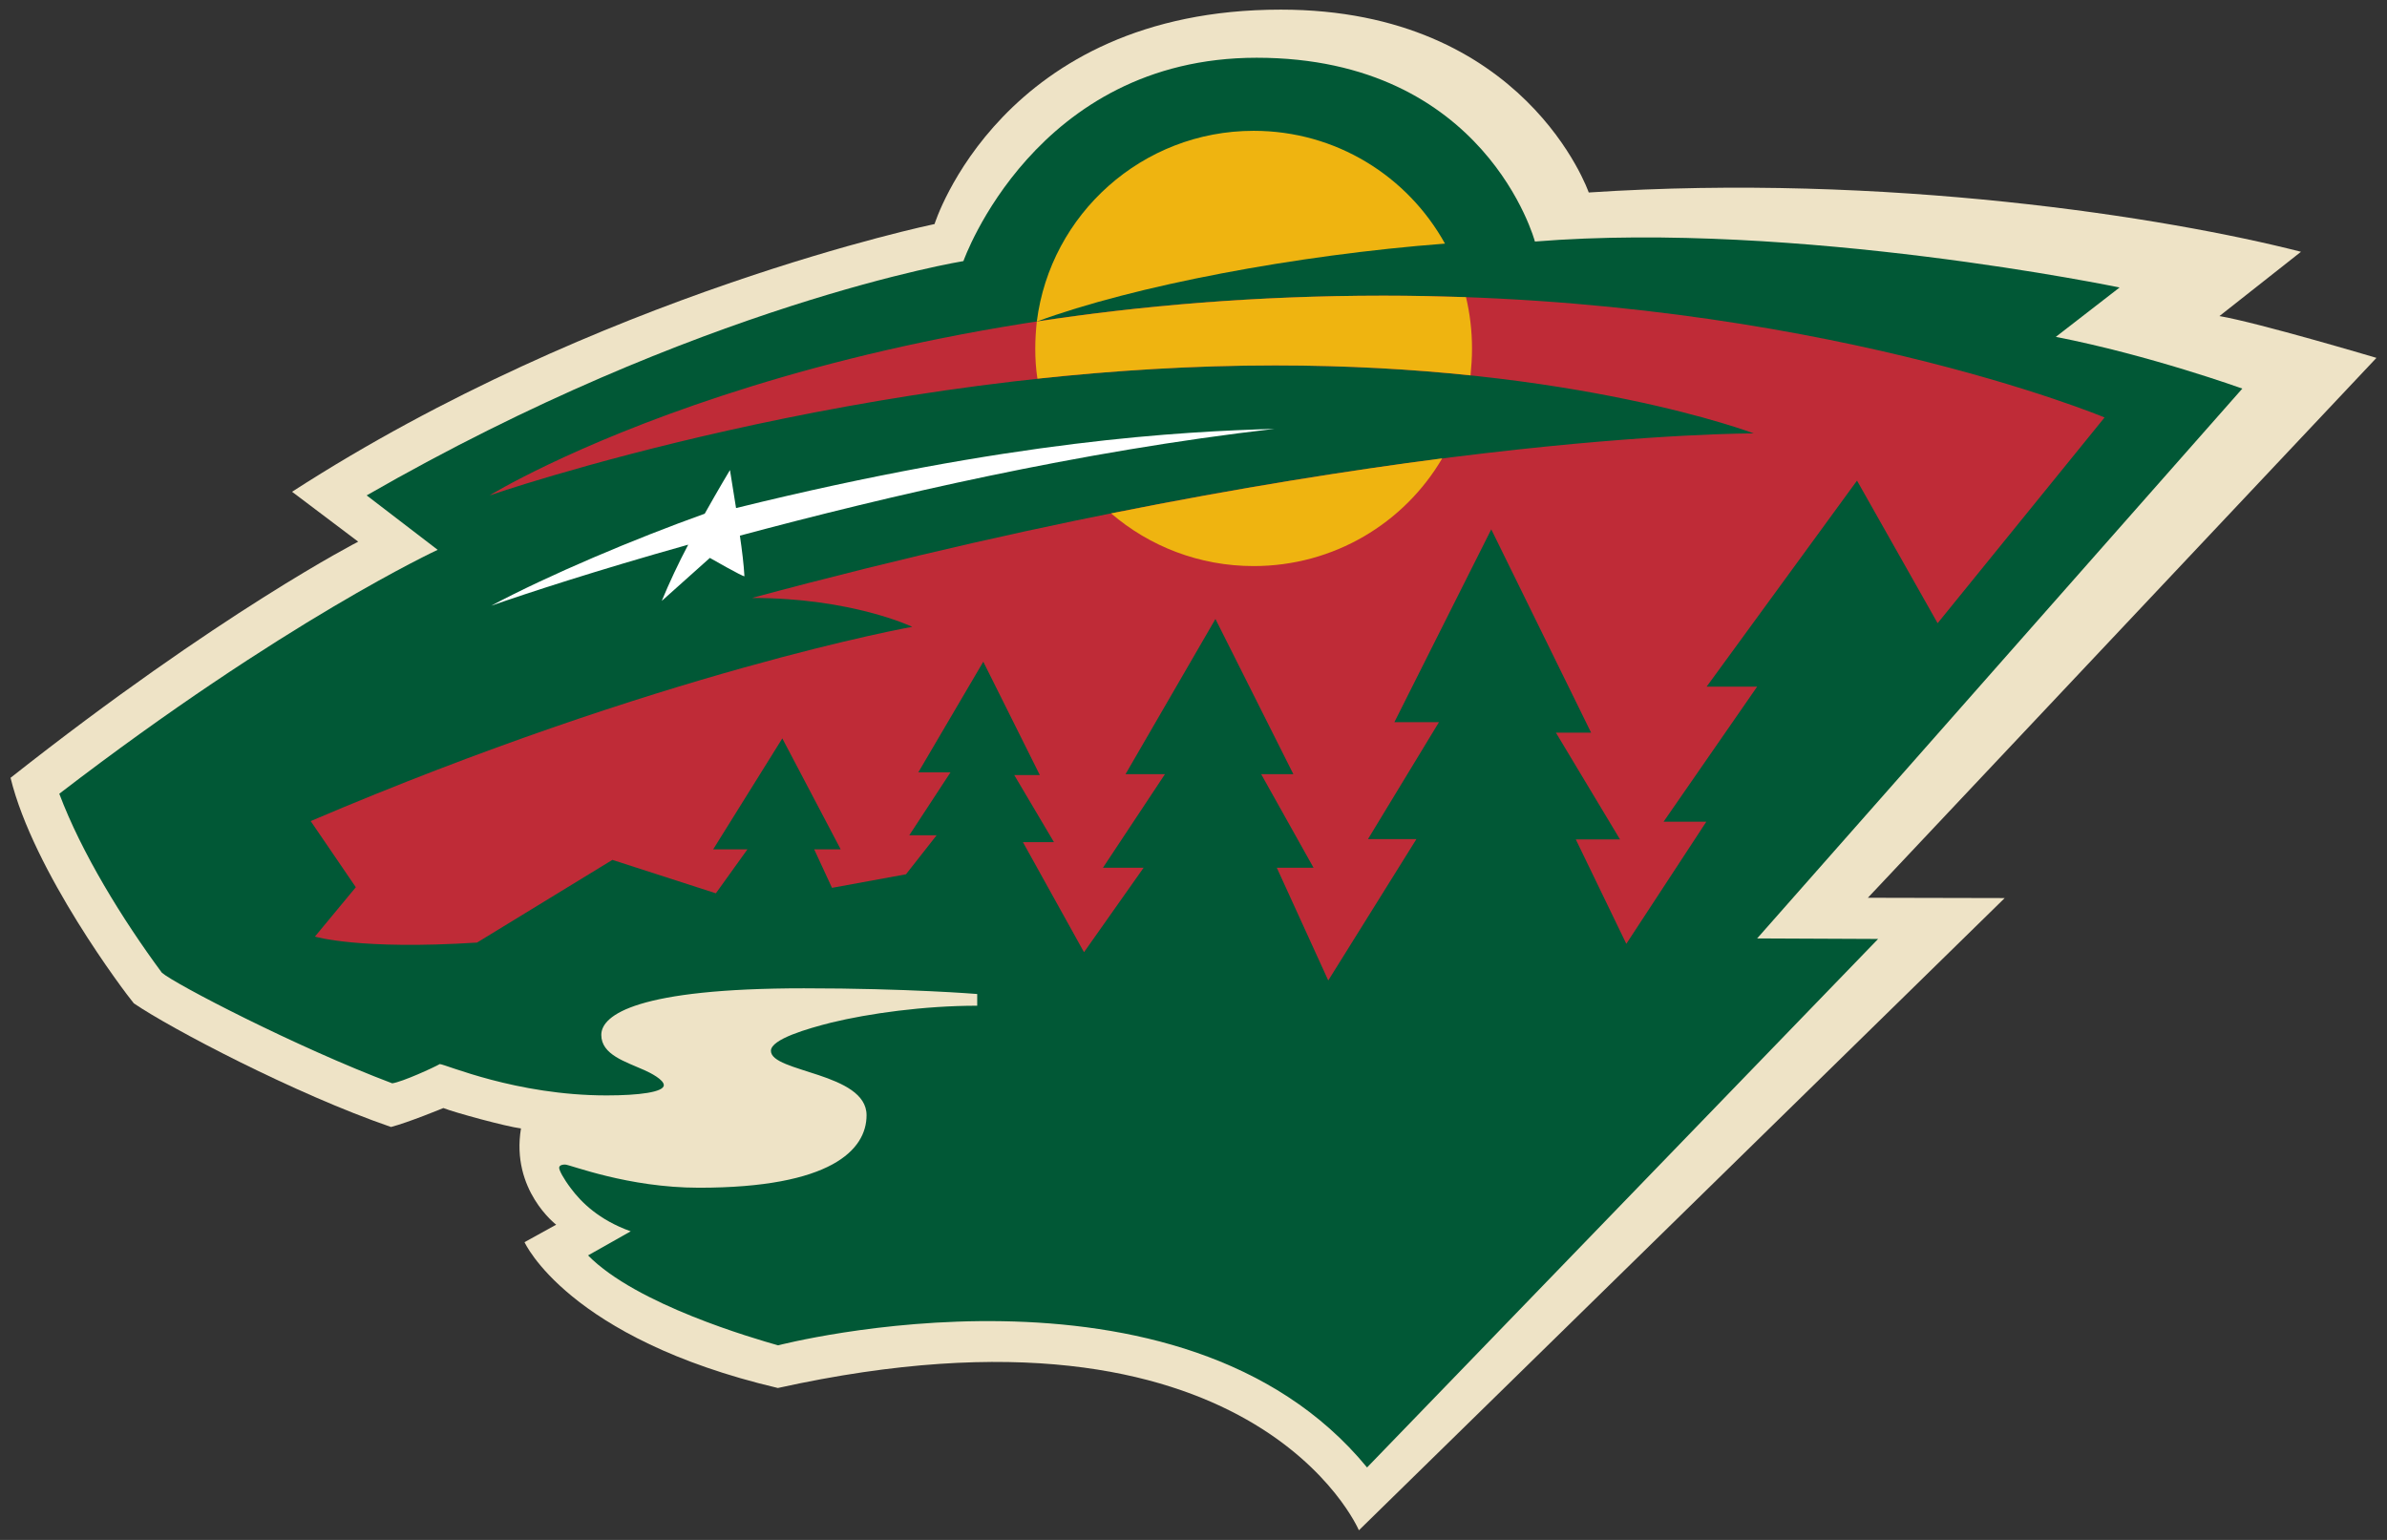 <?xml version="1.0" encoding="UTF-8"?>
<svg xmlns="http://www.w3.org/2000/svg" xmlns:xlink="http://www.w3.org/1999/xlink" width="31pt" height="20pt" viewBox="0 0 31 20" version="1.1">
<rect x="0" y="0" width="31" height="20" fill="#333333" stroke="none"/>
<g id="surface1">
<path style=" stroke:none;fill-rule:nonzero;fill:rgb(93.333%,89.02%,77.647%);fill-opacity:1;" d="M 17.648 19.875 L 26.035 11.664 L 24.258 11.66 L 30.863 4.648 C 30.863 4.648 29.328 4.191 28.824 4.105 L 29.883 3.27 C 28.125 2.82 24.492 2.246 20.633 2.5 C 20.633 2.5 19.812 0.125 16.633 0.125 C 13.004 0.125 12.137 2.91 12.137 2.91 C 12.137 2.91 7.777 3.812 3.793 6.387 L 4.652 7.035 C 4.652 7.035 2.859 7.953 0.137 10.102 C 0.434 11.32 1.621 12.891 1.738 13.031 C 2.207 13.352 3.828 14.207 5.078 14.637 C 5.305 14.578 5.758 14.391 5.758 14.391 C 5.902 14.449 6.578 14.633 6.766 14.656 C 6.633 15.457 7.223 15.906 7.223 15.906 L 6.812 16.133 C 6.812 16.133 7.371 17.383 10.102 18.027 C 16.281 16.66 17.648 19.875 17.648 19.875 "/>
<path style=" stroke:none;fill-rule:nonzero;fill:rgb(0.392%,34.51%,21.176%);fill-opacity:1;" d="M 0.77 10.309 C 1.059 11.078 1.59 11.941 2.102 12.633 C 2.258 12.773 3.844 13.598 5.094 14.07 C 5.227 14.051 5.637 13.863 5.711 13.82 C 5.781 13.82 6.699 14.227 7.879 14.227 C 8.301 14.227 8.621 14.184 8.621 14.094 C 8.621 14.023 8.449 13.934 8.367 13.898 C 8.125 13.789 7.809 13.699 7.809 13.441 C 7.809 13.18 8.281 12.836 10.441 12.836 C 11.797 12.836 12.691 12.91 12.691 12.91 L 12.691 13.062 C 11.996 13.062 11.277 13.164 10.797 13.281 C 10.488 13.359 10.012 13.496 10.012 13.648 C 10.012 13.93 11.254 13.93 11.254 14.484 C 11.254 14.934 10.793 15.426 9.078 15.426 C 8.152 15.426 7.402 15.125 7.34 15.125 C 7.277 15.125 7.262 15.148 7.262 15.168 C 7.262 15.199 7.316 15.305 7.414 15.434 C 7.547 15.613 7.777 15.844 8.191 15.992 L 7.637 16.305 C 8.266 16.945 9.789 17.383 10.105 17.473 C 10.105 17.473 15.332 16.109 17.754 19.059 L 24.391 12.195 L 22.82 12.188 L 29.121 5.047 C 29.121 5.047 27.918 4.613 26.699 4.375 L 27.527 3.734 C 27.527 3.734 23.34 2.863 19.934 3.137 C 19.934 3.137 19.297 0.75 16.32 0.75 C 13.441 0.75 12.512 3.391 12.512 3.391 C 12.512 3.391 9.09 3.945 4.762 6.434 L 5.684 7.141 C 5.684 7.141 3.695 8.062 0.77 10.309 "/>
<path style=" stroke:none;fill-rule:nonzero;fill:rgb(74.902%,16.863%,21.569%);fill-opacity:1;" d="M 4.09 12.164 C 4.09 12.164 4.664 12.34 6.195 12.242 L 7.953 11.168 L 9.297 11.602 L 9.707 11.031 L 9.262 11.031 L 10.16 9.59 L 10.918 11.031 L 10.574 11.031 L 10.805 11.531 L 11.766 11.355 L 12.164 10.848 L 11.809 10.848 L 12.344 10.031 L 11.926 10.031 L 12.77 8.594 L 13.504 10.066 L 13.172 10.066 L 13.688 10.938 L 13.285 10.938 L 14.078 12.367 L 14.852 11.27 L 14.324 11.27 L 15.129 10.055 L 14.617 10.055 L 15.785 8.039 L 16.797 10.055 L 16.379 10.055 L 17.059 11.27 L 16.582 11.27 L 17.25 12.734 L 18.395 10.898 L 17.766 10.898 L 18.688 9.379 L 18.109 9.379 L 19.367 6.875 L 20.664 9.516 L 20.207 9.516 L 21.039 10.902 L 20.465 10.902 L 21.121 12.258 L 22.16 10.672 L 21.605 10.672 L 22.82 8.918 L 22.164 8.918 L 24.117 6.242 L 25.164 8.094 L 27.332 5.422 C 27.332 5.422 23.551 3.84 17.969 3.84 C 10.559 3.84 6.359 6.434 6.359 6.434 C 6.359 6.434 11.223 4.746 16.562 4.746 C 20.461 4.746 22.777 5.629 22.777 5.629 C 22.777 5.629 17.785 5.605 9.766 7.766 C 11.066 7.766 11.848 8.141 11.848 8.141 C 11.848 8.141 8.594 8.719 4.035 10.664 L 4.621 11.523 Z M 4.09 12.164 "/>
<path style=" stroke:none;fill-rule:nonzero;fill:rgb(93.725%,70.588%,6.275%);fill-opacity:1;" d="M 14.43 6.668 C 14.926 7.094 15.574 7.352 16.281 7.352 C 17.324 7.352 18.238 6.793 18.73 5.953 C 17.531 6.109 16.086 6.336 14.43 6.668 "/>
<path style=" stroke:none;fill-rule:nonzero;fill:rgb(93.725%,70.588%,6.275%);fill-opacity:1;" d="M 13.465 4.176 C 13.453 4.289 13.445 4.406 13.445 4.527 C 13.445 4.66 13.453 4.789 13.473 4.918 C 14.461 4.812 15.504 4.746 16.562 4.746 C 17.504 4.746 18.352 4.797 19.098 4.875 C 19.109 4.762 19.117 4.645 19.117 4.527 C 19.117 4.297 19.09 4.074 19.039 3.859 C 18.691 3.848 18.332 3.84 17.969 3.84 C 16.301 3.84 14.797 3.973 13.465 4.176 "/>
<path style=" stroke:none;fill-rule:nonzero;fill:rgb(93.725%,70.588%,6.275%);fill-opacity:1;" d="M 18.766 3.164 C 18.281 2.289 17.352 1.699 16.281 1.699 C 14.836 1.699 13.641 2.781 13.465 4.176 C 14.73 3.711 16.828 3.312 18.766 3.164 "/>
<path style=" stroke:none;fill-rule:nonzero;fill:rgb(100%,100%,100%);fill-opacity:1;" d="M 16.551 5.57 C 15.348 5.605 13.141 5.715 9.562 6.598 C 9.562 6.598 9.559 6.598 9.559 6.598 C 9.516 6.324 9.48 6.105 9.48 6.105 C 9.48 6.105 9.336 6.344 9.152 6.672 C 8.246 6.996 7.125 7.469 6.379 7.867 C 6.836 7.707 7.742 7.41 8.938 7.074 C 8.812 7.312 8.691 7.57 8.594 7.805 L 9.219 7.246 C 9.219 7.246 9.648 7.492 9.668 7.484 C 9.66 7.336 9.637 7.148 9.609 6.957 C 11.535 6.441 14.008 5.863 16.551 5.57 "/>
</g>
</svg>
